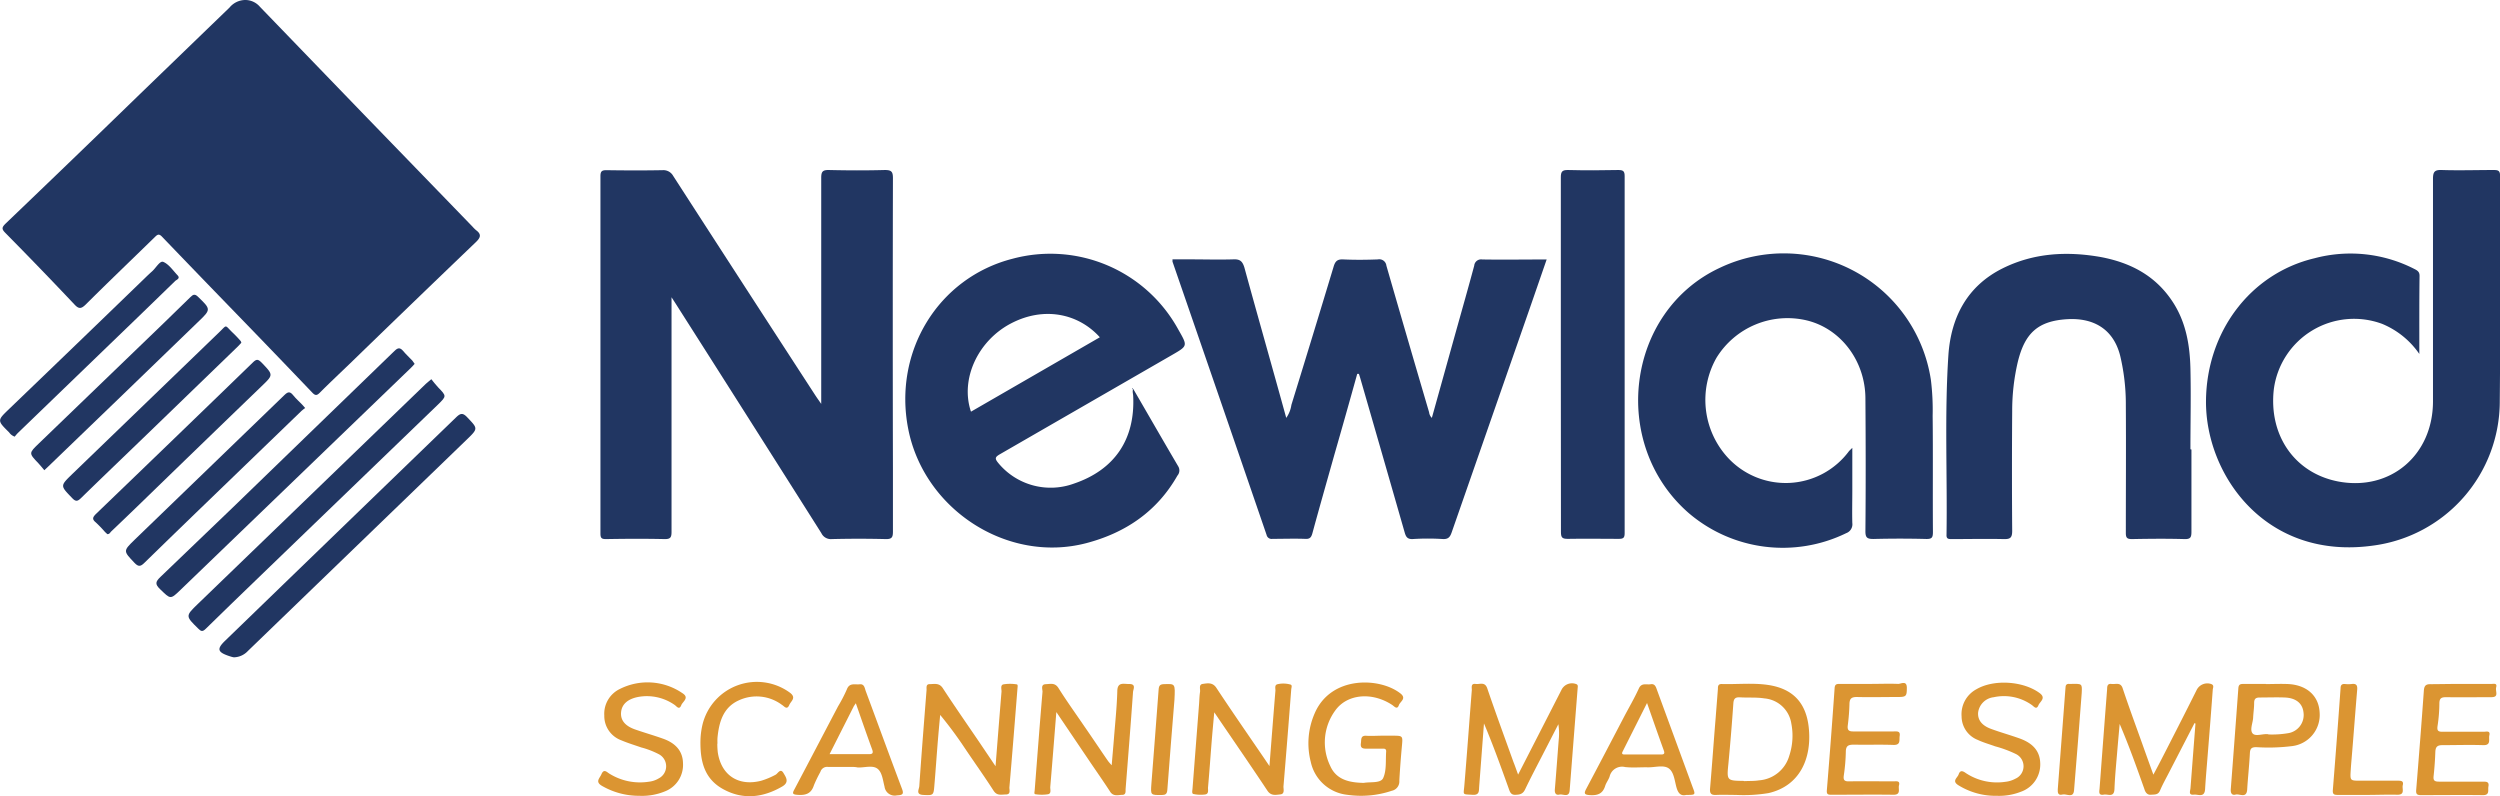 <svg id="Capa_1" data-name="Capa 1" xmlns="http://www.w3.org/2000/svg" viewBox="0 0 446.59 142.24"><defs><style>.cls-1{fill:#213662;}.cls-2{fill:#db9532;}</style></defs><title>7a</title><path class="cls-1" d="M68.11,76a3.44,3.44,0,0,1,2.68,1.2L89.41,96.49q9.69,10,19.37,20a5.78,5.78,0,0,0,.66.65c1,.75.75,1.33-.07,2.12Q98.1,130.06,86.92,140.91c-1.81,1.74-3.64,3.46-5.41,5.23-.52.53-.82.56-1.35,0q-6.75-7.07-13.55-14.08T53.32,118.29c-.6-.64-.88-.34-1.34.11-4.1,4-8.23,7.95-12.3,12-.8.78-1.23.83-2,0q-6.12-6.48-12.38-12.82c-.69-.7-.57-1,.06-1.63q12-11.48,23.86-23,8.07-7.8,16.15-15.6A3.69,3.69,0,0,1,68.11,76Z" transform="translate(-24.37 -76)"/><path class="cls-1" d="M171.07,148.15v-1.81q0-19.29,0-38.58c0-1.08.25-1.41,1.36-1.39,3.35.08,6.69.09,10,0,1.16,0,1.45.27,1.45,1.44q-.06,25.83,0,51.66c0,3.84,0,7.67,0,11.5,0,1-.19,1.35-1.28,1.33q-4.81-.12-9.65,0a1.88,1.88,0,0,1-1.86-1.07Q158.29,151,145.43,130.81c-.29-.47-.6-.93-1.1-1.71v1.71q0,20.08,0,40.17c0,1-.17,1.34-1.26,1.32-3.48-.08-7-.06-10.44,0-.79,0-1-.17-1-1q0-31.9,0-63.81c0-.87.23-1.1,1.09-1.09,3.35.05,6.7.06,10,0a2,2,0,0,1,1.89,1q12.77,19.78,25.6,39.52C170.43,147.23,170.63,147.52,171.07,148.15Z" transform="translate(-24.37 -76)"/><path class="cls-1" d="M456.55,139.23a15,15,0,0,0-6.63-5.37,14.45,14.45,0,0,0-19.36,11.66c-.95,8.28,3.75,15,11.5,16.49,9.28,1.76,16.91-4.66,16.93-14.29q0-19.89,0-39.77c0-1.27.3-1.63,1.58-1.58,3.08.1,6.17,0,9.25,0,.8,0,1.15.11,1.15,1,0,13.48.09,27-.05,40.43a26,26,0,0,1-22.4,25.63c-19.4,2.84-30.2-12.62-30.08-25.84.11-12.29,7.88-22.73,19.4-25.46a25,25,0,0,1,17.83,1.92c.54.27.93.51.92,1.24C456.53,129.85,456.55,134.34,456.55,139.23Z" transform="translate(-24.37 -76)"/><path class="cls-1" d="M266.82,142.78q-2,7.2-4.07,14.4c-1.32,4.69-2.66,9.38-3.94,14.08-.21.78-.5,1.06-1.32,1-1.93-.07-3.87,0-5.81,0a.91.91,0,0,1-1.05-.7q-8.38-24.42-16.81-48.82c0-.08,0-.17,0-.41H237c2.55,0,5.11.08,7.66,0,1.21-.06,1.65.33,2,1.45,2.45,8.94,5,17.86,7.48,26.87a5.34,5.34,0,0,0,.92-2.32q3.81-12.33,7.54-24.69c.28-.94.64-1.35,1.7-1.3,2.06.1,4.14.08,6.2,0a1.28,1.28,0,0,1,1.53,1.12q3.78,13.11,7.63,26.19a1.64,1.64,0,0,0,.49,1q2.16-7.74,4.29-15.39c1.1-3.93,2.22-7.86,3.28-11.81a1.23,1.23,0,0,1,1.43-1.1c3.78.06,7.56,0,11.51,0-1.06,3.06-2.07,6-3.09,8.93q-6.94,19.91-13.87,39.8c-.3.87-.63,1.27-1.62,1.21a42.28,42.28,0,0,0-5.28,0c-1.1.08-1.31-.48-1.54-1.3q-3.94-13.74-7.91-27.48c-.07-.24-.15-.48-.23-.72Z" transform="translate(-24.37 -76)"/><path class="cls-1" d="M355.26,156v7.62c0,1.94-.05,3.88,0,5.81a1.68,1.68,0,0,1-1.09,1.81A25.85,25.85,0,0,1,326,167.62c-14.1-12.32-11.19-36,5.64-43.8a26.58,26.58,0,0,1,37.65,20,43.56,43.56,0,0,1,.32,6.45c.08,6.92,0,13.83.05,20.75,0,1-.17,1.28-1.21,1.26q-4.68-.12-9.38,0c-1.11,0-1.48-.18-1.47-1.4.07-7.89.06-15.77,0-23.65,0-6.74-4.4-12.54-10.5-14a14.9,14.9,0,0,0-16.09,6.66,15.25,15.25,0,0,0,1.84,17.67,14.07,14.07,0,0,0,21.84-1Z" transform="translate(-24.37 -76)"/><path class="cls-1" d="M226.84,145.53c2.67,4.59,5.31,9.2,8,13.77a1.4,1.4,0,0,1-.14,1.66c-3.65,6.43-9.32,10.24-16.3,12.07-14.05,3.66-29-6-31.8-20.47-2.67-13.75,5.35-26.93,18.65-30.34a26.05,26.05,0,0,1,29.62,12.67c1.66,2.92,1.71,2.88-1.13,4.52q-15.36,8.86-30.73,17.72c-.86.5-1,.75-.31,1.58a12.13,12.13,0,0,0,13.51,3.68c7.26-2.46,10.95-7.9,10.59-15.6,0-.43-.19-.87,0-1.3Zm-29,4,23-13.28c-3.85-4.27-10-5.55-15.88-2.47S195.87,143.69,197.81,149.51Z" transform="translate(-24.37 -76)"/><path class="cls-1" d="M415.84,156.3c0,4.89,0,9.78,0,14.67,0,1-.15,1.36-1.25,1.33-3.13-.09-6.26-.06-9.38,0-.87,0-1.09-.23-1.09-1.09,0-7.57.05-15.15,0-22.73a37.53,37.53,0,0,0-1-8.89c-1.25-5-5-6.84-9.47-6.57-5.24.31-7.58,2.5-8.83,7.64a38.23,38.23,0,0,0-1,8.77q-.08,10.71,0,21.41c0,1.26-.38,1.49-1.53,1.46-3.08-.07-6.16,0-9.25,0-.59,0-1,0-.95-.81.16-10.65-.37-21.32.33-32,.46-6.85,3.38-12.42,9.73-15.57,5.53-2.74,11.46-3.07,17.51-2,5.3,1,9.71,3.31,12.75,7.88,2.44,3.65,3.15,7.8,3.25,12.06.11,4.8,0,9.6,0,14.4Z" transform="translate(-24.37 -76)"/><path class="cls-1" d="M303.19,139.24c0-10.52,0-21.05,0-31.57,0-1,.24-1.32,1.29-1.3,3,.08,6,.06,9,0,.87,0,1.11.23,1.11,1.1q0,31.89,0,63.79c0,.84-.26,1-1.05,1-3,0-6.07-.06-9.11,0-1,0-1.22-.24-1.22-1.22C303.2,160.46,303.19,149.85,303.19,139.24Z" transform="translate(-24.37 -76)"/><path class="cls-1" d="M101.42,143.74c.42.51.78,1,1.2,1.44,1.54,1.59,1.53,1.57,0,3.08L78.94,171.09C73,176.84,67,182.57,61.11,188.34c-.57.56-.84.44-1.33-.05-2.27-2.23-2.31-2.24-.07-4.4q20.35-19.68,40.73-39.32C100.68,144.33,101,144.12,101.42,143.74Z" transform="translate(-24.37 -76)"/><path class="cls-1" d="M98.44,141c-.25.27-.44.5-.66.71L56.62,181.37c-1.83,1.77-1.78,1.68-3.64-.11-.95-.91-.85-1.33.05-2.2q13-12.42,25.86-24.93,8-7.71,15.94-15.43c.61-.6,1-.66,1.56,0s1.09,1.14,1.64,1.72C98.17,140.61,98.29,140.78,98.44,141Z" transform="translate(-24.37 -76)"/><path class="cls-1" d="M66.2,193.42c-.2,0-.55-.11-.88-.22-2.09-.69-2.26-1.27-.75-2.73q20.66-20,41.3-39.94c.76-.73,1.18-.81,1.95,0,1.9,2,2,2,0,3.93L68.66,192.28A3.53,3.53,0,0,1,66.2,193.42Z" transform="translate(-24.37 -76)"/><path class="cls-2" d="M295.56,214.37c2.69-5.24,5.21-10.17,7.73-15.1a2.09,2.09,0,0,1,2.56-1.1c.44.13.38.4.35.71q-.72,9.13-1.43,18.29c-.11,1.39-1.19.62-1.83.77s-.87-.27-.82-.92c.25-2.94.46-5.88.69-8.82a10.82,10.82,0,0,0-.06-2.83l-2.49,4.84c-1.16,2.27-2.36,4.52-3.46,6.82-.4.85-1,.93-1.78.95s-.95-.58-1.15-1.15c-1.39-3.87-2.78-7.75-4.41-11.6q-.43,5.67-.86,11.33c-.05.73.06,1.5-1.16,1.42-1.91-.11-1.63.08-1.49-1.62.48-5.7.89-11.41,1.34-17.11,0-.46-.2-1.2.7-1.07.73.1,1.63-.46,2.06.79,1.5,4.41,3.11,8.78,4.68,13.16C295,212.79,295.21,213.43,295.56,214.37Z" transform="translate(-24.37 -76)"/><path class="cls-2" d="M416.39,205.17l-4.51,8.74c-.56,1.1-1.17,2.17-1.65,3.3-.34.83-1,.7-1.62.76s-1-.39-1.17-1c-1.38-3.89-2.76-7.77-4.42-11.65-.14,1.55-.28,3.09-.41,4.63-.19,2.33-.43,4.65-.52,7-.07,1.62-1.21.84-1.91,1-1,.18-.8-.55-.75-1.1q.66-8.88,1.35-17.77c0-.5.06-1,.79-.9s1.63-.39,2,.82c1.1,3.3,2.3,6.55,3.47,9.82.63,1.78,1.27,3.56,2,5.56,1-1.85,1.86-3.55,2.73-5.25,1.68-3.28,3.36-6.58,5-9.87a2.13,2.13,0,0,1,2.59-1.07c.59.21.32.67.29,1q-.42,5.73-.89,11.45c-.16,2.1-.36,4.21-.48,6.31-.09,1.64-1.3.9-2,1-1.05.13-.64-.69-.61-1.17q.44-5.76.89-11.53Z" transform="translate(-24.37 -76)"/><path class="cls-1" d="M78.88,148.88c-.25.2-.46.34-.65.52l-19,18.34c-3,2.91-6,5.8-9,8.74-.67.66-1.06.89-1.84.06-2-2.12-2.06-2.09.05-4.14q13.4-12.93,26.77-25.86c.64-.62,1-.59,1.52.05s1.09,1.14,1.64,1.71C78.53,148.46,78.66,148.63,78.88,148.88Z" transform="translate(-24.37 -76)"/><path class="cls-1" d="M27,154a2,2,0,0,1-1-.76c-2.18-2.15-2.14-2.12.05-4.23q12.09-11.61,24.14-23.27c.44-.43.88-.85,1.34-1.26.69-.6,1.4-1.94,2-1.7,1,.41,1.74,1.54,2.56,2.4.53.56-.16.78-.41,1q-5.86,5.7-11.76,11.38L27.55,153.36A6.87,6.87,0,0,0,27,154Z" transform="translate(-24.37 -76)"/><path class="cls-1" d="M43.55,171.42c-.13-.12-.29-.26-.44-.41a22.27,22.27,0,0,0-1.65-1.71c-.68-.56-.51-.9,0-1.44q14.07-13.53,28.09-27.12c.72-.71,1-.51,1.62.1,2.05,2.16,2.05,2.12-.13,4.21q-10.87,10.48-21.71,21c-1.71,1.65-3.42,3.3-5.14,4.93C44.05,171.14,43.93,171.42,43.55,171.42Z" transform="translate(-24.37 -76)"/><path class="cls-1" d="M67.48,137.23c-.21.23-.44.49-.69.73q-8.06,7.8-16.14,15.61c-3.92,3.79-7.87,7.56-11.78,11.38-.62.6-.95.73-1.63,0-2.11-2.19-2.14-2.14,0-4.23Q50.42,148,63.56,135.32c1.42-1.37.91-1.31,2.35.08.51.48,1,1,1.46,1.53A1.2,1.2,0,0,1,67.48,137.23Z" transform="translate(-24.37 -76)"/><path class="cls-1" d="M32.29,160c-.36-.43-.69-.84-1.05-1.23-1.76-1.84-1.73-1.81.1-3.58q11.22-10.78,22.42-21.61c1.55-1.5,3.1-3,4.63-4.51.47-.46.77-.62,1.35-.06,2.32,2.25,2.37,2.25,0,4.51q-13.32,12.9-26.68,25.75C32.88,159.44,32.65,159.64,32.29,160Z" transform="translate(-24.37 -76)"/><path class="cls-2" d="M334.44,218c-1.15,0-2.29-.05-3.44,0-.89.05-1.24-.17-1.15-1.16.36-4.21.65-8.42,1-12.63.13-1.71.27-3.42.4-5.14,0-.43,0-.89.67-.88,2.72.08,5.47-.23,8.18.15,4.47.63,6.9,3.12,7.38,7.64.58,5.55-1.64,10.44-7.21,11.7A27.38,27.38,0,0,1,334.44,218Zm1.5-2.46c.87-.05,1.76,0,2.63-.14A6.08,6.08,0,0,0,344,211a11.35,11.35,0,0,0,.37-5.72,5.31,5.31,0,0,0-4.82-4.52c-1.45-.23-2.9-.1-4.34-.19-.85-.05-1.14.23-1.2,1.07q-.37,5.32-.87,10.64C332.82,215.46,332.78,215.46,335.94,215.5Z" transform="translate(-24.37 -76)"/><path class="cls-2" d="M251.14,212.85c.37-4.75.71-9.13,1.07-13.51,0-.4-.19-1,.4-1.12a4.6,4.6,0,0,1,2.33.08c.3.12.11.57.09.86q-.66,8.68-1.39,17.36c0,.48.26,1.31-.56,1.39s-1.67.31-2.32-.69c-2.82-4.25-5.72-8.45-8.59-12.67l-.89-1.31c-.18,2-.33,3.59-.46,5.2-.22,2.76-.41,5.53-.66,8.29,0,.42.16,1.1-.5,1.19a6.11,6.11,0,0,1-2.09-.08c-.36-.08-.19-.62-.17-1l1.17-15.12c.05-.71.06-1.41.17-2.11.08-.51-.28-1.34.49-1.44s1.74-.35,2.43.71c2.74,4.15,5.57,8.23,8.37,12.33Z" transform="translate(-24.37 -76)"/><path class="cls-2" d="M202.21,212.88c.37-4.7.71-9,1.07-13.36,0-.45-.23-1.15.35-1.27a7.35,7.35,0,0,1,2.34,0c.27,0,.18.45.16.7-.47,5.92-.94,11.84-1.45,17.75,0,.43.27,1.21-.6,1.22s-1.61.27-2.22-.67c-1.64-2.55-3.39-5-5.1-7.54a70.73,70.73,0,0,0-4.44-6c-.14,1.48-.28,3-.4,4.45-.23,2.8-.42,5.61-.66,8.42-.13,1.5-.25,1.52-2,1.42-1.35-.08-.71-1-.67-1.56.39-5.74.85-11.49,1.3-17.23,0-.4-.12-1,.55-1,.83,0,1.69-.27,2.34.71,2.14,3.28,4.38,6.49,6.58,9.73Z" transform="translate(-24.37 -76)"/><path class="cls-2" d="M213.07,203.2c-.38,4.75-.72,9.09-1.09,13.43,0,.44.22,1.13-.4,1.25a7.19,7.19,0,0,1-2.22,0c-.32,0-.18-.44-.16-.68.46-5.88.9-11.76,1.4-17.63,0-.46-.35-1.31.57-1.35s1.67-.3,2.3.72c1.48,2.35,3.1,4.6,4.66,6.89,1.39,2,2.77,4.08,4.17,6.11a9.84,9.84,0,0,0,.66.76c.14-1.74.28-3.25.4-4.77.22-2.8.52-5.61.6-8.42,0-1.79,1.21-1.29,2.15-1.32,1.25,0,.7.93.66,1.42-.41,5.8-.87,11.59-1.33,17.38,0,.42.07,1-.59,1s-1.57.35-2.15-.54c-1.15-1.77-2.36-3.5-3.55-5.25Z" transform="translate(-24.37 -76)"/><path class="cls-2" d="M271.33,207.42h1.72c1.95,0,1.92,0,1.75,1.87-.19,2.06-.35,4.12-.46,6.18a1.69,1.69,0,0,1-1.35,1.79,17.16,17.16,0,0,1-7.94.72,7.49,7.49,0,0,1-6.53-5.88,13.34,13.34,0,0,1,.69-8.65c2.9-6.79,11.63-6.47,15.31-3.59,1.17.91,0,1.43-.25,2.08-.31.91-.8.27-1.19,0-3.6-2.38-8.07-2-10.2,1a9.64,9.64,0,0,0-.87,9.91c1.09,2.46,3.42,2.94,5.87,3H268c1.2-.21,3,.1,3.45-.85.64-1.39.42-3.17.54-4.79,0-.54-.41-.47-.75-.47-.92,0-1.85,0-2.77,0-.7,0-1.1-.12-1-.94.11-.66-.11-1.47,1.05-1.36C269.48,207.49,270.41,207.42,271.33,207.42Z" transform="translate(-24.37 -76)"/><path class="cls-2" d="M381.09,218.16a12.61,12.61,0,0,1-6.9-1.9c-1.2-.76-.15-1.3.06-1.92.27-.8.73-.64,1.29-.24a10.11,10.11,0,0,0,7.06,1.56,4.74,4.74,0,0,0,1.76-.54,2.43,2.43,0,0,0,.11-4.43,20.77,20.77,0,0,0-3.7-1.37c-1-.37-2.1-.67-3.09-1.14a4.54,4.54,0,0,1-2.9-4.2,5.06,5.06,0,0,1,2.62-4.84c3.14-1.85,8.39-1.49,11.31.66,1.24.91.07,1.51-.2,2.18-.37.91-.84.18-1.21-.06a8.62,8.62,0,0,0-6.79-1.37,3.16,3.16,0,0,0-2.78,2.76c-.08,1.28.64,2.27,2.27,2.88s3.51,1.13,5.25,1.76c2,.75,3.51,2,3.58,4.39a5.16,5.16,0,0,1-3.47,5.1A10.59,10.59,0,0,1,381.09,218.16Z" transform="translate(-24.37 -76)"/><path class="cls-2" d="M138.61,218.16a13.22,13.22,0,0,1-6.68-1.76c-1.31-.75-.43-1.36-.12-2.1.43-1,.92-.42,1.4-.11a10.34,10.34,0,0,0,7.09,1.45,4.29,4.29,0,0,0,1.74-.59,2.43,2.43,0,0,0,.06-4.3,15.17,15.17,0,0,0-3.18-1.23c-1.21-.42-2.43-.79-3.6-1.29a4.61,4.61,0,0,1-3-4.41,4.91,4.91,0,0,1,2.79-4.75,11,11,0,0,1,11.17.76c1.32.84,0,1.51-.22,2.17-.38.92-.85.12-1.21-.1a8.64,8.64,0,0,0-6.53-1.39c-1.81.36-2.86,1.29-3,2.69s.65,2.46,2.51,3.11c1.66.58,3.35,1.06,5,1.65,2.07.74,3.52,2.08,3.55,4.42a5.07,5.07,0,0,1-3.26,5A10.74,10.74,0,0,1,138.61,218.16Z" transform="translate(-24.37 -76)"/><path class="cls-2" d="M325.6,218c-.93.24-1.43-.25-1.73-1.27-.35-1.21-.45-2.78-1.39-3.46s-2.47-.17-3.74-.2-2.74.11-4.08-.05a2.28,2.28,0,0,0-2.76,1.72c-.2.58-.61,1.08-.79,1.66-.43,1.37-1.31,1.71-2.67,1.64-1.13-.06-1.13-.34-.68-1.19,2.27-4.27,4.5-8.55,6.74-12.83.88-1.67,1.84-3.31,2.61-5,.49-1.12,1.36-.66,2.11-.79s.94.42,1.14,1l6.39,17.42C327.27,218,327.26,218,325.6,218Zm-7-16.44-4.38,8.71c-.24.49.1.51.43.51,2.16,0,4.31,0,6.47,0,.59,0,.64-.24.46-.74C320.58,207.29,319.64,204.58,318.57,201.52Z" transform="translate(-24.37 -76)"/><path class="cls-2" d="M463.94,198.17h5.54c.39,0,1-.17.8.59s.57,1.77-.84,1.78c-2.68,0-5.37.05-8.05,0-.86,0-1.25.14-1.26,1.11a27.81,27.81,0,0,1-.33,4.07c-.11.78.1,1,.86,1,2.46,0,4.93,0,7.39,0,.45,0,1.24-.27,1,.67-.15.67.38,1.78-1.11,1.72-2.41-.08-4.84,0-7.26,0-.92,0-1.23.31-1.27,1.19-.05,1.44-.15,2.89-.31,4.33-.1.85.22,1,1,1,2.6,0,5.2,0,7.79,0,.64,0,1.17,0,1,.88-.12.65.28,1.55-1,1.53-3.69-.05-7.39,0-11.08,0-.76,0-.87-.3-.82-.94.48-5.92.95-11.83,1.37-17.75.07-.92.41-1.16,1.29-1.13C460.42,198.21,462.18,198.17,463.94,198.17Z" transform="translate(-24.37 -76)"/><path class="cls-2" d="M358.57,198.17c1.62,0,3.26-.07,4.88,0,.51,0,1.53-.67,1.55.67,0,1.55-.11,1.67-1.68,1.67-2.42,0-4.85.06-7.26,0-1,0-1.29.33-1.31,1.26a37.59,37.59,0,0,1-.3,3.81c-.12.92.25,1.1,1.08,1.08,2.38,0,4.75,0,7.13,0,.58,0,1.21-.11,1.06.82-.11.71.24,1.63-1.11,1.59-2.33-.09-4.67,0-7-.05-1,0-1.51.14-1.51,1.3a32.9,32.9,0,0,1-.36,4.2c-.11.8.08,1.08.94,1.06,2.64-.05,5.28,0,7.92,0,.48,0,1.24-.18,1,.71-.18.61.43,1.7-1,1.68-3.7-.05-7.39,0-11.09,0-.57,0-.86-.06-.8-.79q.75-9.13,1.39-18.28c.05-.72.43-.73.95-.73Z" transform="translate(-24.37 -76)"/><path class="cls-2" d="M176.31,213c-1.32,0-2.64,0-4,0a1.26,1.26,0,0,0-1.39.89,23.45,23.45,0,0,0-1.15,2.37c-.47,1.5-1.44,1.83-2.88,1.73-1-.06-1-.27-.6-1,2.61-4.93,5.19-9.88,7.79-14.82a26.43,26.43,0,0,0,1.56-3c.47-1.27,1.44-.83,2.29-.93s.9.68,1.09,1.2c2.16,5.81,4.27,11.62,6.46,17.42.39,1,.14,1.17-.88,1.22a1.83,1.83,0,0,1-2.22-1.56c-.3-1.14-.42-2.6-1.3-3.23s-2.3-.14-3.49-.19C177.2,213,176.75,213,176.31,213Zm-3.75-2.28c2.52,0,4.8,0,7.08,0,.64,0,.74-.25.54-.81-1-2.72-1.93-5.44-2.93-8.29-.19.3-.33.47-.42.66Z" transform="translate(-24.37 -76)"/><path class="cls-2" d="M429.13,198.2c1.37,0,2.74-.07,4.09,0,3.31.21,5.38,2.16,5.52,5.09a5.61,5.61,0,0,1-5,6,34.23,34.23,0,0,1-6.32.18c-.85,0-1.1.25-1.14,1.1-.11,2.15-.35,4.29-.48,6.44-.1,1.69-1.35.74-2.07.93s-.92-.34-.86-1q.69-9,1.35-18c.05-.69.37-.77.92-.76,1.32,0,2.64,0,4,0Zm.46,9a17.32,17.32,0,0,0,3.48-.22,3.29,3.29,0,0,0,2.79-3.7c-.17-1.63-1.34-2.6-3.34-2.68-1.49-.06-3,0-4.48,0-.76,0-1,.28-1,1,0,.87-.14,1.75-.18,2.62s-.64,2.18-.09,2.8S428.68,207,429.59,207.17Z" transform="translate(-24.37 -76)"/><path class="cls-2" d="M152.51,208.81a13.64,13.64,0,0,0,.08,1.57c.61,4.12,3.7,6.13,7.75,5.09a13.86,13.86,0,0,0,2.55-1.06c.43-.2.87-1.26,1.43-.33.44.75,1.12,1.64-.22,2.42-3.45,2-7,2.41-10.53.48s-4.15-5.24-4.07-8.84a14,14,0,0,1,.4-2.86,10,10,0,0,1,15.58-5.54c1.22.92.17,1.5-.11,2.18-.42,1-.91.23-1.31,0a7.56,7.56,0,0,0-7.76-.79c-2.76,1.27-3.49,3.89-3.76,6.66a9.2,9.2,0,0,0,0,1.05Z" transform="translate(-24.37 -76)"/><path class="cls-2" d="M447.24,218c-1.76,0-3.52,0-5.28,0-.66,0-.92-.12-.86-.88q.73-9.08,1.38-18.16c0-.54.2-.82.79-.77a5.17,5.17,0,0,0,1.18,0c.84-.11,1.06.22,1,1-.35,4.12-.65,8.25-1,12.37-.06.7-.12,1.4-.16,2.1-.11,1.8-.1,1.8,1.76,1.8h6.61c.58,0,1.14,0,.93.81-.16.64.48,1.73-1,1.7C450.85,217.92,449.05,218,447.24,218Z" transform="translate(-24.37 -76)"/><path class="cls-2" d="M234.17,201c-.39,4.87-.86,10.47-1.27,16.07-.05.76-.32.94-1,.95-2,0-2,.06-1.85-2,.43-5.6.88-11.2,1.29-16.81.05-.79.28-1,1.08-1C234.31,198.15,234.31,198.11,234.17,201Z" transform="translate(-24.37 -76)"/><path class="cls-2" d="M396.24,199.79c-.46,5.91-.88,11.66-1.37,17.39-.13,1.51-1.37.55-2.08.75s-.88-.26-.83-.91q.71-9.08,1.38-18.14c0-.47.16-.76.69-.71.13,0,.26,0,.39,0C396.32,198.13,396.32,198.13,396.24,199.79Z" transform="translate(-24.37 -76)"/><path class="cls-1" d="M226.87,145.49c-.11.09-.2.09-.25-.05s0-.08,0-.12l.21.21Z" transform="translate(-24.37 -76)"/></svg>